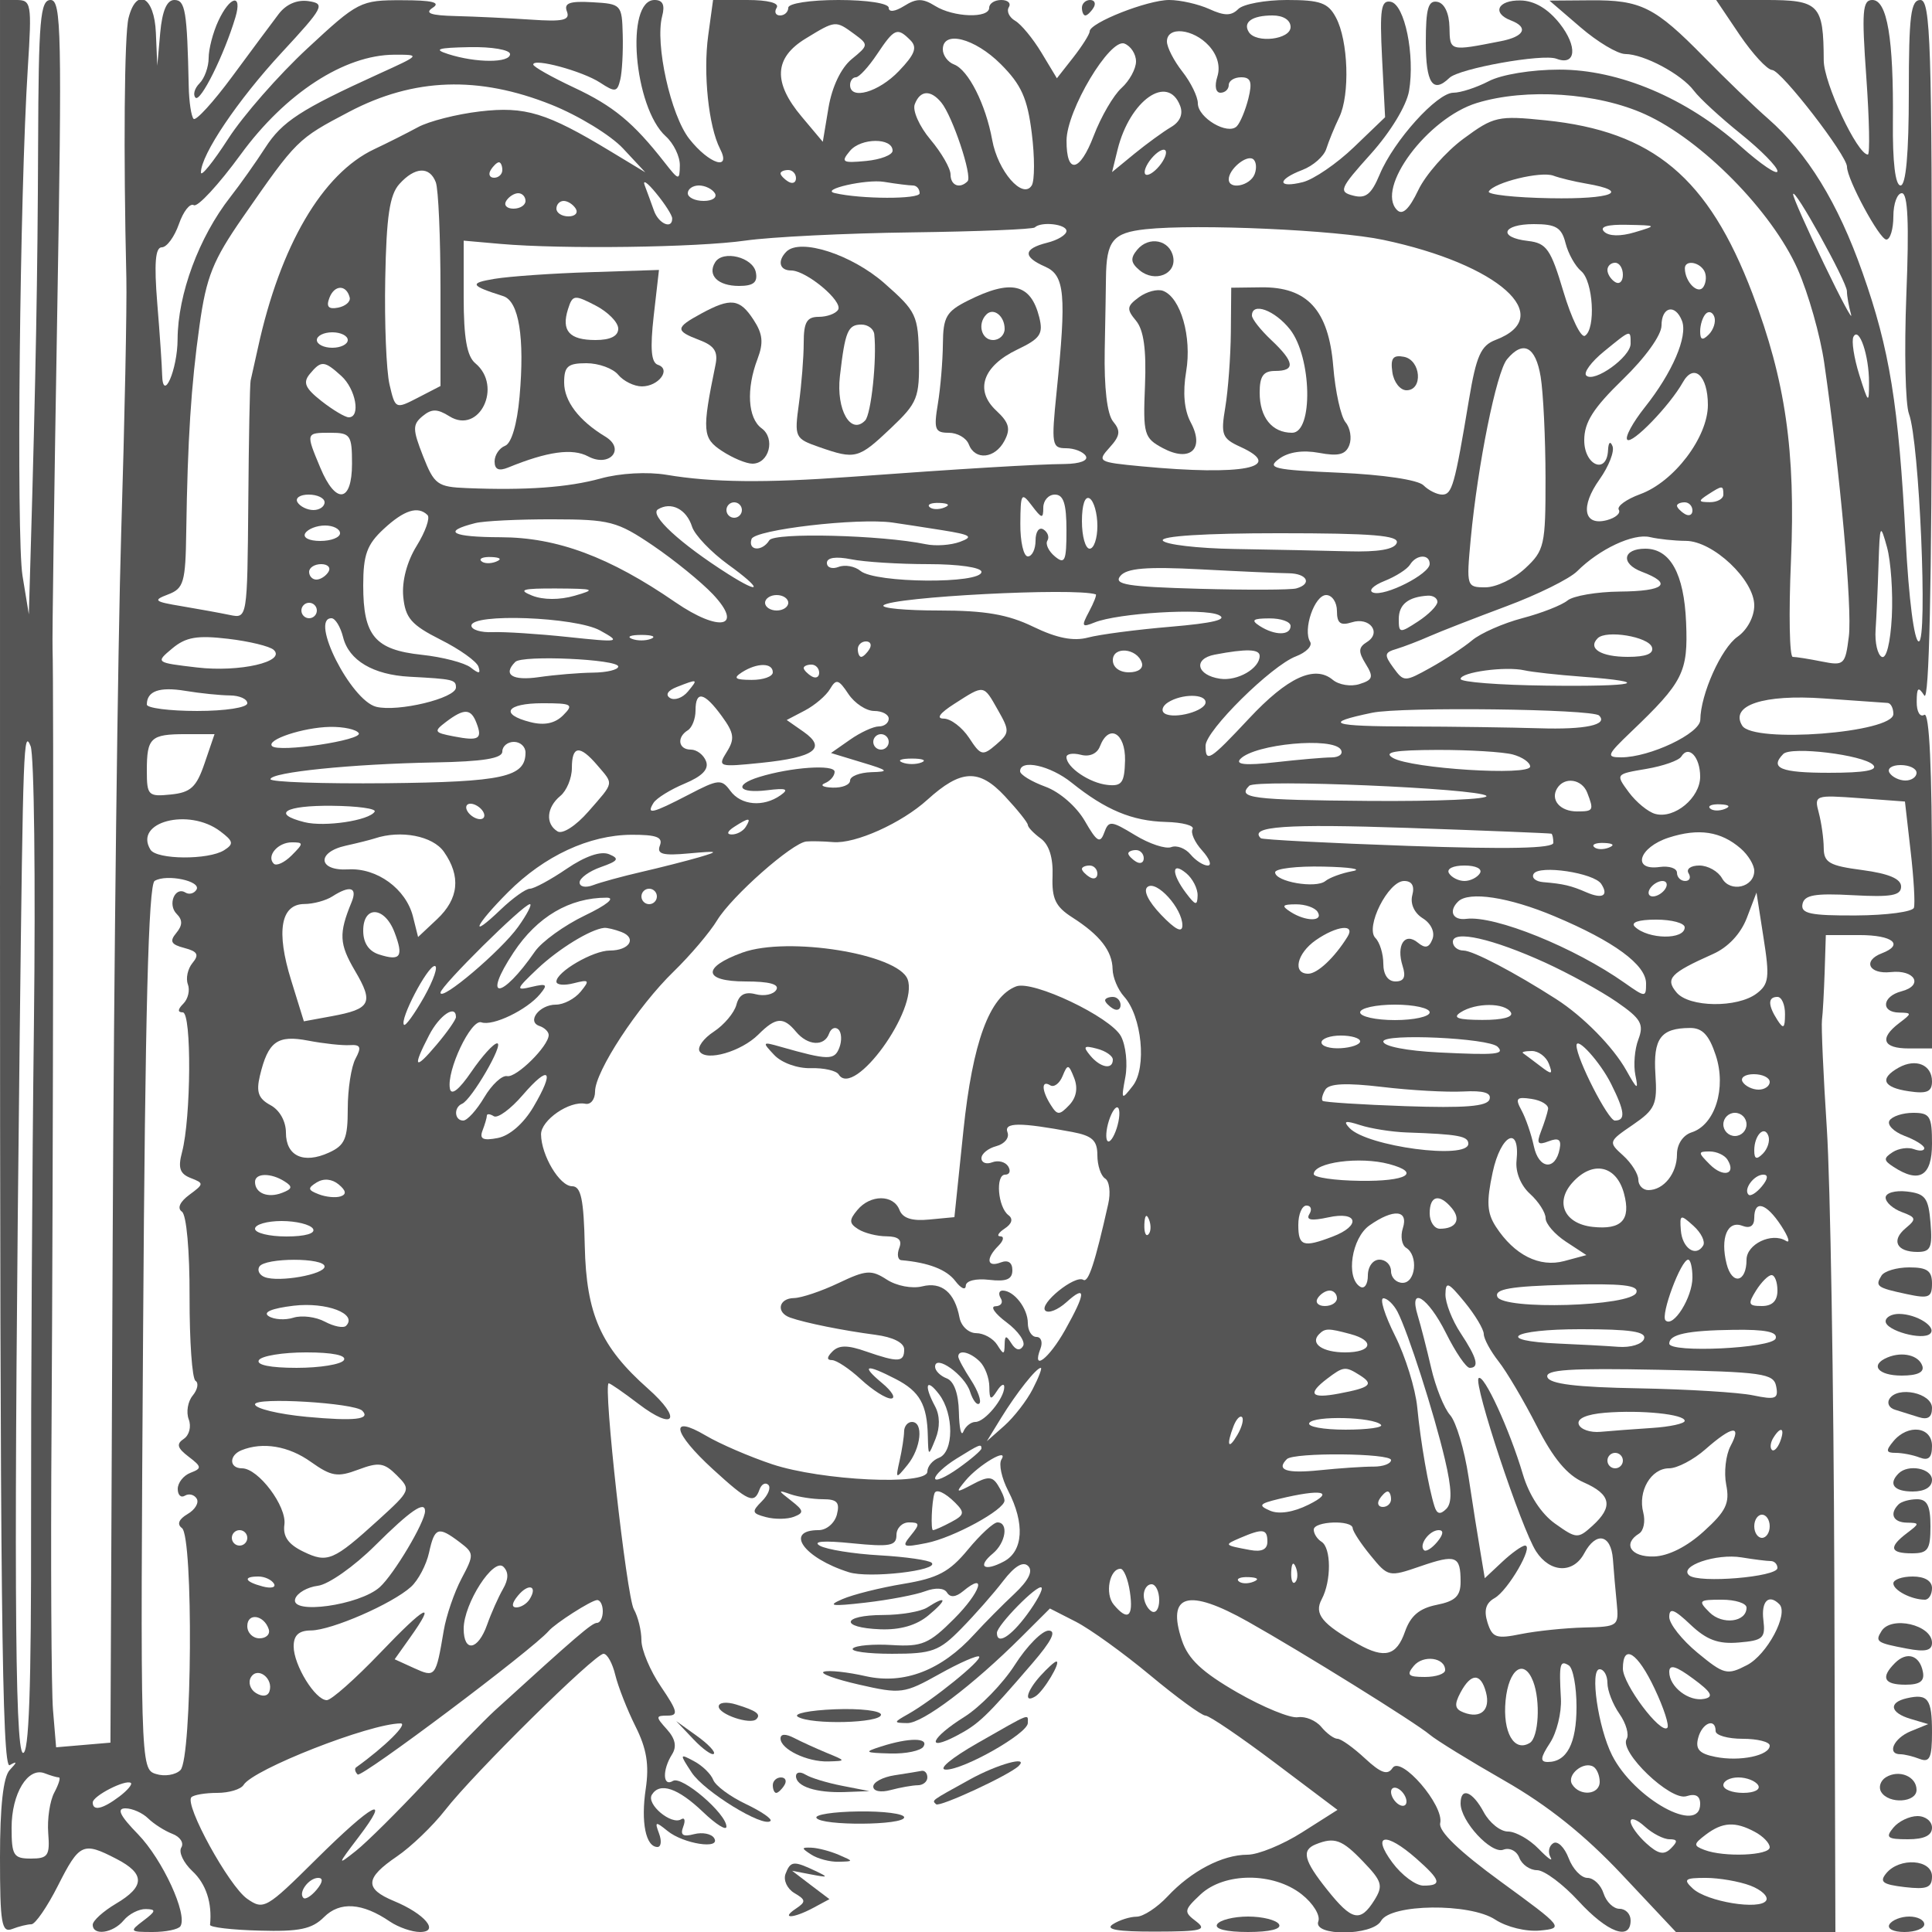 <svg xmlns="http://www.w3.org/2000/svg" version="1.0" width="250" height="250" viewBox="0 0 250 250" preserveAspectRatio="xMidYMid meet">
<g transform="translate(0,250) scale(0.01,-0.01)" fill="#555555" stroke="none">
<path d="M0 13544 c0 -9136 25 -11442 125 -11385 100 56 100 43 0 -64 -83 -89 -125 -472 -125 -1126 0 -862 21 -983 158 -930 87 34 199 61 248 61 50 0 205 225 344 500 278 549 324 570 755 347 375 -193 373 -358 -5 -581 -165 -98 -300 -220 -300 -272 0 -147 262 -110 400 56 68 83 198 149 287 147 137 -3 132 -27 -31 -150 -184 -139 -178 -147 119 -147 172 0 334 34 360 75 95 154 -231 861 -547 1188 -237 243 -282 337 -165 337 90 0 222 -59 295 -131 73 -71 214 -161 313 -199 100 -38 152 -117 115 -177 -37 -60 28 -197 143 -305 177 -164 258 -412 229 -695 -4 -32 284 -66 638 -75 518 -15 682 20 837 175 205 205 496 186 854 -59 109 -73 283 -134 387 -134 261 0 63 236 -337 401 -383 159 -374 296 38 576 184 125 465 395 625 600 373 480 1938 2023 2050 2023 48 0 116 -124 152 -275 37 -151 154 -450 261 -664 145 -289 179 -497 133 -808 -65 -431 0 -753 152 -753 47 0 56 79 20 175 -58 155 -46 159 109 33 207 -169 697 -244 604 -93 -35 56 -152 79 -260 51 -144 -38 -182 -12 -140 96 31 82 19 125 -27 96 -127 -78 -454 196 -379 318 103 167 338 87 664 -225 166 -159 301 -243 301 -188 0 169 -577 663 -692 592 -132 -82 -140 140 -12 343 64 101 43 203 -67 325 -147 163 -146 177 9 177 144 0 131 56 -84 373 -140 205 -254 476 -254 602 0 125 -44 306 -98 401 -94 166 -401 2924 -325 2924 20 0 192 -119 382 -264 472 -360 574 -202 126 195 -611 541 -798 963 -818 1843 -13 608 -49 776 -164 776 -161 0 -399 399 -402 671 -1 184 367 438 574 396 69 -14 125 57 125 159 0 258 552 1101 1017 1552 214 208 468 507 563 664 191 313 970 1001 1154 1019 64 6 220 3 348 -8 286 -24 884 245 1218 548 435 394 668 405 1003 46 163 -175 297 -342 297 -372 0 -29 75 -108 167 -175 108 -79 162 -249 153 -486 -11 -294 38 -397 258 -537 356 -228 515 -433 519 -669 2 -106 68 -264 148 -353 231 -255 296 -920 114 -1155 -148 -191 -153 -186 -97 113 32 172 6 410 -57 528 -134 249 -1140 728 -1356 645 -347 -133 -563 -724 -682 -1860 l-117 -1126 -326 -31 c-224 -22 -344 17 -385 125 -78 201 -377 201 -545 -2 -109 -130 -107 -173 12 -248 79 -50 244 -92 366 -92 156 -2 205 -47 164 -152 -31 -82 -19 -153 28 -157 351 -31 585 -121 698 -270 72 -95 133 -123 135 -61 2 65 129 97 303 77 222 -26 300 6 300 124 0 100 -55 137 -150 101 -180 -69 -197 49 -30 216 66 66 77 121 25 122 -52 0 -27 45 55 100 94 61 113 126 50 173 -138 103 -172 525 -43 525 58 0 75 48 39 107 -37 59 -129 82 -206 53 -77 -30 -140 -6 -140 53 0 58 87 128 193 156 106 28 171 108 144 178 -50 131 158 132 838 5 259 -49 325 -109 325 -301 0 -131 45 -267 100 -301 56 -34 74 -183 40 -331 -171 -761 -256 -1021 -322 -980 -109 67 -577 -313 -492 -398 40 -40 163 9 273 108 260 235 254 123 -17 -360 -212 -376 -435 -544 -318 -239 31 83 8 150 -53 150 -61 0 -111 81 -111 180 0 189 -179 420 -326 420 -47 0 -58 -45 -24 -100 34 -55 3 -101 -69 -103 -72 -2 -7 -96 145 -209 151 -113 247 -251 212 -307 -40 -65 -95 -52 -149 33 -70 111 -87 108 -89 -14 -3 -133 -14 -133 -97 -1 -52 82 -175 150 -272 150 -98 1 -194 91 -215 201 -61 325 -231 468 -484 404 -131 -32 -331 6 -457 88 -201 130 -268 125 -625 -45 -220 -105 -479 -192 -575 -194 -201 -3 -237 -187 -50 -253 194 -69 688 -168 1100 -222 231 -30 375 -103 375 -189 0 -168 -74 -172 -493 -27 -238 84 -351 84 -435 0 -74 -74 -76 -112 -7 -112 58 0 227 -112 376 -250 148 -137 323 -249 389 -247 66 2 14 92 -116 200 -280 234 -212 253 179 51 309 -160 404 -329 413 -737 7 -266 7 -266 100 -35 59 148 57 301 -6 419 -149 277 -115 377 53 155 192 -253 190 -746 -3 -820 -82 -31 -150 -112 -150 -179 0 -182 -1368 -117 -2007 95 -291 97 -679 264 -861 372 -477 281 -425 38 93 -436 461 -421 535 -453 603 -263 25 69 75 97 113 62 38 -35 0 -131 -83 -214 -135 -135 -129 -157 55 -205 114 -30 276 -28 361 5 132 51 128 80 -35 207 -177 137 -177 143 -6 83 101 -34 288 -63 416 -63 183 0 221 -42 180 -200 -29 -110 -134 -200 -235 -200 -451 0 -193 -361 391 -545 258 -82 1171 22 1071 122 -34 34 -338 78 -675 97 -337 19 -684 75 -772 124 -101 58 52 69 416 32 490 -49 575 -34 575 106 0 90 73 164 162 164 140 0 143 -23 25 -167 -124 -152 -106 -161 202 -100 348 69 1012 431 1009 550 0 37 -40 128 -87 202 -70 111 -129 113 -323 9 -220 -117 -227 -113 -96 45 169 205 568 440 466 274 -36 -59 3 -241 88 -405 217 -420 196 -779 -55 -913 -256 -137 -351 -69 -143 103 167 139 206 402 59 402 -51 0 -223 -159 -383 -353 -238 -288 -389 -368 -832 -442 -298 -49 -654 -138 -792 -198 -202 -87 -144 -96 300 -45 303 35 650 101 771 147 135 50 247 44 284 -18 41 -66 113 -59 206 18 318 264 228 -13 -115 -356 -324 -325 -417 -364 -803 -340 -240 15 -468 -5 -506 -43 -39 -39 189 -70 506 -70 519 0 609 33 895 325 176 179 420 456 543 617 148 193 258 259 324 193 65 -65 4 -187 -178 -358 -152 -142 -386 -378 -519 -524 -424 -467 -909 -654 -1405 -543 -237 54 -481 80 -542 58 -61 -21 144 -96 455 -167 543 -124 583 -118 1040 137 261 146 492 247 514 226 43 -44 -603 -567 -920 -745 -190 -107 -191 -113 -10 -116 198 -3 846 486 1477 1115 l369 368 335 -171 c184 -94 617 -406 962 -693 345 -287 667 -522 716 -522 49 0 453 -275 898 -610 l810 -610 -457 -290 c-251 -160 -570 -290 -708 -290 -323 0 -727 -211 -1034 -540 -134 -143 -314 -261 -400 -262 -87 0 -226 -45 -308 -98 -105 -68 62 -96 550 -95 599 1 675 20 527 133 -162 122 -158 145 57 347 308 289 943 291 1309 3 149 -117 245 -274 216 -350 -75 -196 702 -190 812 6 123 221 1147 233 1476 17 150 -98 401 -159 581 -142 311 30 302 42 -506 631 -539 393 -810 654 -786 758 53 230 -509 880 -617 714 -64 -97 -150 -67 -357 125 -150 139 -309 253 -355 253 -45 0 -140 69 -210 154 -70 84 -206 140 -303 125 -96 -16 -449 129 -784 321 -456 263 -635 431 -716 673 -201 601 78 680 856 242 702 -395 2170 -1308 2350 -1461 83 -71 517 -338 966 -595 560 -320 1036 -700 1518 -1212 l702 -747 1032 0 1032 0 -14 4572 c-8 2514 -52 5136 -97 5825 -45 689 -73 1321 -63 1403 11 83 26 364 35 625 l15 475 437 0 c430 0 580 -124 287 -236 -251 -96 -167 -273 115 -243 315 35 431 -173 139 -249 -249 -65 -271 -271 -29 -275 167 -3 167 -10 0 -136 -261 -199 -212 -328 125 -328 l300 0 0 2190 c0 1434 -34 2167 -100 2127 -56 -34 -99 40 -98 169 1 186 20 202 98 81 63 -98 97 1434 98 4425 2 4001 -17 4575 -148 4575 -125 0 -150 -200 -150 -1200 0 -784 -37 -1200 -107 -1200 -68 0 -104 302 -99 825 10 1076 -74 1575 -266 1575 -128 0 -139 -146 -78 -1000 39 -550 48 -1000 20 -1000 -136 0 -570 925 -571 1218 -3 727 -57 782 -757 782 l-635 0 303 -450 c168 -247 357 -453 422 -456 118 -5 968 -1105 968 -1252 0 -162 421 -942 509 -942 50 0 91 135 91 300 0 165 50 300 110 300 78 0 95 -392 58 -1315 -28 -723 -13 -1416 34 -1541 134 -352 245 -2944 127 -2944 -59 0 -130 550 -170 1325 -91 1738 -206 2452 -559 3450 -317 900 -712 1543 -1221 1989 -180 157 -552 516 -828 797 -636 649 -817 740 -1469 735 l-532 -4 400 -344 c220 -190 481 -346 580 -347 244 -2 729 -261 889 -475 72 -97 345 -348 606 -558 261 -210 475 -427 475 -483 0 -56 -214 88 -475 321 -702 625 -1575 994 -2348 993 -360 0 -749 -64 -913 -150 -158 -82 -363 -149 -457 -149 -212 0 -771 -620 -954 -1058 -108 -258 -181 -316 -344 -273 -191 49 -172 93 230 540 255 284 461 624 494 814 78 464 -56 1119 -237 1154 -126 24 -144 -95 -112 -733 l39 -761 -404 -388 c-222 -213 -519 -416 -661 -452 -332 -83 -336 32 -5 158 138 53 278 175 309 272 31 98 106 282 168 410 140 291 117 992 -43 1290 -101 191 -203 227 -634 227 -282 0 -566 -53 -630 -117 -90 -90 -178 -90 -375 0 -142 64 -375 117 -519 117 -281 0 -1029 -295 -1029 -406 0 -37 -96 -188 -212 -337 l-212 -270 -200 332 c-110 182 -263 368 -340 412 -77 45 -114 124 -82 175 32 52 -12 94 -98 94 -86 0 -156 -45 -156 -100 0 -141 -463 -125 -701 24 -159 99 -240 99 -399 -1 -119 -74 -200 -84 -200 -24 0 58 -280 101 -650 101 -367 0 -650 -44 -650 -100 0 -55 -48 -100 -106 -100 -58 0 -78 45 -44 100 38 61 -111 100 -381 100 l-442 0 -63 -460 c-67 -490 5 -1176 153 -1465 150 -291 -140 -199 -397 127 -241 306 -446 1229 -352 1588 39 146 8 210 -98 210 -383 0 -269 -1389 145 -1764 102 -92 184 -261 182 -376 -3 -200 -13 -198 -199 40 -403 515 -662 729 -1173 968 -289 136 -525 269 -525 297 0 88 637 -85 865 -234 195 -128 222 -124 261 38 24 100 38 361 32 581 -10 391 -18 400 -393 421 -295 17 -371 -11 -329 -120 43 -113 -50 -134 -466 -105 -286 19 -722 40 -970 46 -330 8 -410 37 -300 108 107 69 -8 97 -400 97 -536 1 -567 -15 -1223 -624 -370 -343 -832 -870 -1025 -1170 -194 -300 -352 -496 -352 -435 0 230 477 937 1043 1549 546 590 570 635 350 668 -149 22 -292 -40 -389 -169 -85 -112 -354 -474 -599 -806 -245 -332 -470 -578 -500 -548 -30 30 -59 220 -63 421 -21 976 -44 1117 -186 1117 -97 0 -157 -139 -183 -425 l-38 -425 -18 425 c-19 471 -252 597 -354 191 -54 -215 -67 -1739 -28 -3366 8 -357 -22 -1842 -67 -3300 -44 -1457 -94 -5575 -110 -9150 l-29 -6500 -351 -30 -352 -30 -40 480 c-22 264 -31 1920 -19 3680 21 3347 29 9620 13 10050 -6 138 22 2084 60 4325 63 3648 54 4075 -85 4075 -134 0 -156 -249 -162 -1875 -6 -1681 -30 -3003 -98 -5325 l-22 -750 -82 500 c-81 501 -36 4933 69 6575 53 837 46 875 -152 875 l-208 0 0 -11456z m16700 11106 c0 -162 -448 -215 -541 -64 -79 128 45 214 308 214 140 0 233 -60 233 -150z m-5646 -90 c187 -138 187 -145 -33 -325 -138 -114 -254 -356 -300 -627 l-74 -443 -273 325 c-374 444 -358 762 51 1011 388 237 386 236 629 59z m726 -80 c93 -93 60 -182 -149 -400 -262 -274 -631 -379 -631 -180 0 55 34 100 75 100 41 0 165 135 275 300 224 335 260 350 430 180z m3864 -73 c111 -123 150 -268 108 -400 -38 -121 -21 -207 41 -207 59 0 107 45 107 100 0 55 72 100 161 100 125 0 146 -61 93 -275 -38 -151 -105 -313 -150 -359 -116 -119 -504 109 -504 297 0 85 -90 270 -200 410 -110 140 -200 315 -200 390 0 202 342 166 544 -56z m-2694 -237 c266 -266 345 -442 401 -893 39 -309 38 -613 0 -676 -116 -188 -439 183 -512 588 -84 461 -308 906 -494 977 -80 30 -145 118 -145 195 0 251 413 146 750 -191z m1750 35 c0 -96 -85 -251 -188 -344 -104 -94 -265 -371 -359 -617 -181 -475 -354 -506 -352 -63 1 391 561 1327 749 1255 83 -32 150 -136 150 -231z m-8100 95 c0 -116 -438 -116 -800 0 -197 63 -138 82 275 90 290 6 525 -35 525 -90z m-1700 -257 c-1010 -460 -1249 -615 -1468 -955 -120 -186 -323 -473 -452 -638 -406 -519 -679 -1257 -682 -1840 -1 -393 -191 -830 -200 -460 -2 110 -30 526 -63 925 -42 520 -25 725 59 725 64 0 163 135 221 300 57 165 144 275 193 245 48 -30 322 266 608 658 577 790 1340 1286 1984 1289 346 1 344 -2 -200 -249z m2235 -398 c351 -140 767 -395 926 -565 l289 -310 -450 272 c-826 500 -1104 585 -1691 516 -299 -35 -660 -127 -801 -204 -142 -77 -396 -205 -564 -284 -672 -316 -1218 -1248 -1506 -2570 -42 -192 -85 -384 -95 -425 -10 -41 -24 -751 -30 -1577 -13 -1502 -13 -1502 -238 -1456 -124 26 -405 77 -625 114 -356 59 -375 76 -175 152 203 77 226 155 235 814 18 1190 62 1885 172 2668 88 629 172 839 561 1400 698 1005 703 1010 1376 1364 836 439 1673 468 2616 91z m5045 29 c145 -175 406 -955 340 -1020 -101 -102 -220 -54 -220 88 0 79 -117 282 -260 452 -143 170 -235 376 -203 457 69 182 204 191 343 23z m3091 -43 c41 -107 -1 -207 -117 -275 -99 -58 -312 -213 -473 -344 l-291 -239 71 289 c158 641 650 987 810 569z m6017 -110 c735 -334 1640 -1254 1973 -2003 138 -312 294 -860 345 -1218 206 -1427 363 -3171 318 -3535 -46 -368 -62 -382 -349 -325 -165 33 -335 60 -377 60 -42 0 -53 560 -23 1244 61 1418 -71 2333 -498 3456 -571 1502 -1285 2100 -2677 2243 -617 63 -671 51 -1064 -239 -227 -168 -490 -467 -584 -665 -118 -247 -204 -327 -274 -257 -282 282 394 1189 1031 1385 638 196 1564 134 2179 -146z m-9738 -471 c0 -55 -155 -115 -344 -133 -307 -29 -329 -15 -208 130 142 171 552 174 552 3z m3450 -200 c-71 -85 -151 -132 -179 -105 -27 28 8 120 79 205 71 85 151 132 179 105 27 -28 -8 -120 -79 -205z m1235 -103 c-59 -153 -335 -208 -335 -67 0 128 224 317 312 263 43 -27 54 -115 23 -196z m-9735 53 c0 -55 -48 -100 -106 -100 -58 0 -78 45 -44 100 34 55 82 100 106 100 24 0 44 -45 44 -100z m-861 -158 c34 -87 61 -716 61 -1398 l0 -1239 -292 -151 c-291 -150 -293 -149 -368 172 -41 178 -66 794 -55 1368 15 807 57 1086 183 1225 201 223 391 232 471 23z m4661 52 c0 -58 -45 -78 -100 -44 -55 34 -100 82 -100 106 0 24 45 44 100 44 55 0 100 -48 100 -106z m10226 -70 c589 -101 335 -204 -466 -189 -462 8 -820 48 -795 88 72 118 671 264 835 204 83 -31 274 -77 426 -103z m-11828 -449 c4 -148 -176 -72 -236 100 -34 96 -88 243 -119 325 -32 83 35 38 147 -100 113 -137 207 -284 208 -325z m3115 425 c48 0 87 -45 87 -101 0 -79 -762 -77 -1100 3 -192 46 409 182 638 145 158 -26 326 -47 375 -47z m-2563 -100 c34 -55 -31 -100 -144 -100 -113 0 -206 45 -206 100 0 55 65 100 144 100 79 0 172 -45 206 -100z m-2450 -100 c0 -55 -70 -100 -156 -100 -86 0 -128 45 -94 100 34 55 104 100 156 100 52 0 94 -45 94 -100z m17099 -1167 c0 -64 25 -199 53 -300 29 -101 -129 193 -350 653 -221 459 -401 864 -399 900 5 111 694 -1130 696 -1253z m-16449 1067 c34 -55 -8 -100 -94 -100 -86 0 -156 45 -156 100 0 55 42 100 94 100 52 0 122 -45 156 -100z m6350 -289 c0 -49 -112 -118 -250 -152 -310 -78 -318 -182 -25 -310 254 -112 276 -358 147 -1624 -69 -677 -61 -725 121 -725 108 0 223 -45 257 -100 36 -59 -75 -101 -269 -104 -368 -3 -1344 -62 -2781 -167 -1103 -80 -1779 -73 -2375 27 -247 41 -601 22 -850 -47 -426 -117 -968 -156 -1735 -125 -379 15 -421 46 -565 412 -137 349 -138 410 -7 519 117 97 190 97 348 -2 386 -241 693 389 334 687 -108 90 -150 328 -150 855 l0 731 475 -42 c801 -70 2542 -47 3172 43 329 47 1295 95 2149 106 853 11 1570 40 1594 64 81 80 410 44 410 -46z m4100 -115 c1493 -315 2251 -992 1452 -1295 -189 -72 -249 -206 -343 -769 -186 -1115 -219 -1232 -347 -1232 -67 0 -176 54 -242 120 -71 71 -523 138 -1089 163 -853 37 -946 59 -779 180 120 89 307 116 517 77 250 -47 344 -23 391 100 34 90 12 223 -49 296 -61 74 -133 400 -159 724 -60 729 -336 1030 -934 1022 l-386 -5 -5 -578 c-3 -318 -36 -754 -72 -970 -60 -355 -42 -403 195 -511 588 -268 34 -377 -1281 -252 -561 53 -575 62 -411 243 137 151 146 216 46 336 -78 94 -118 436 -109 927 8 428 16 846 16 928 5 486 88 588 514 634 669 71 2470 -10 3075 -138z m2358 -42 c34 -135 125 -298 202 -362 156 -129 192 -748 49 -837 -50 -31 -175 226 -278 570 -164 551 -218 629 -458 657 -395 45 -336 218 75 218 286 0 359 -44 410 -246z m894 140 c-184 -55 -334 -52 -395 9 -63 63 42 94 298 88 390 -8 392 -9 97 -97z m-152 -550 c0 -86 -45 -128 -100 -94 -55 34 -100 104 -100 156 0 52 45 94 100 94 55 0 100 -70 100 -156z m1050 56 c34 -55 31 -150 -7 -211 -67 -108 -238 58 -241 236 -3 110 176 92 248 -25z m-17525 -349 c14 -54 -54 -113 -150 -132 -125 -24 -157 12 -112 128 65 170 219 172 262 4z m12168 -414 c282 -360 302 -1337 27 -1337 -260 0 -420 198 -420 520 0 213 48 280 200 280 267 0 252 116 -50 400 -137 129 -250 272 -250 317 0 178 296 69 493 -180z m5072 111 c77 -201 -124 -669 -480 -1117 -158 -199 -261 -389 -228 -421 62 -63 550 442 719 743 142 253 324 88 324 -293 0 -418 -439 -996 -877 -1155 -179 -66 -303 -156 -276 -201 28 -45 -41 -105 -154 -135 -302 -79 -347 175 -94 529 119 168 194 361 167 428 -29 73 -53 51 -58 -51 -15 -321 -308 -199 -308 128 0 233 117 416 500 788 291 282 500 573 500 697 0 244 178 285 265 60z m346 -177 c-81 -81 -111 -70 -111 42 0 85 33 186 73 227 40 40 90 21 111 -42 21 -64 -12 -166 -73 -227z m-17611 -71 c0 -55 -90 -100 -200 -100 -110 0 -200 45 -200 100 0 55 90 100 200 100 110 0 200 -45 200 -100z m16600 -48 c0 -172 -474 -511 -574 -411 -38 37 65 177 228 310 354 289 346 287 346 101z m3085 -502 c0 -281 -8 -274 -126 100 -69 220 -103 442 -75 493 73 136 202 -243 201 -593z m-4249 75 c34 -206 62 -793 63 -1305 1 -877 -14 -943 -264 -1175 -145 -135 -376 -245 -513 -245 -245 0 -248 10 -191 625 91 963 333 2161 470 2326 208 251 370 167 435 -226z m-15519 10 c187 -170 253 -535 96 -535 -47 0 -206 95 -353 210 -212 167 -243 239 -152 350 148 178 187 176 409 -25z m138 -1135 c0 -505 -210 -533 -410 -53 -190 454 -190 453 132 453 257 0 278 -30 278 -400z m17745 -400 c0 -55 -79 -99 -175 -98 -150 1 -153 15 -25 98 189 122 200 122 200 0z m-18100 -100 c0 -55 -65 -100 -144 -100 -79 0 -172 45 -206 100 -34 55 31 100 144 100 113 0 206 -45 206 -100z m9300 -69 c0 93 68 169 150 169 112 0 150 -118 150 -462 0 -398 -21 -445 -149 -339 -82 68 -126 160 -98 205 28 45 5 110 -51 145 -57 35 -102 -29 -102 -143 0 -113 -45 -206 -100 -206 -55 0 -99 191 -97 425 3 395 14 411 150 231 128 -169 147 -173 147 -25z m700 -237 c0 -162 -45 -294 -100 -294 -55 0 -100 160 -100 356 0 212 40 331 100 294 55 -34 100 -194 100 -356z m-5245 -9 c34 -108 245 -329 468 -491 441 -318 439 -401 -2 -122 -619 393 -1023 765 -907 837 170 104 369 3 441 -224z m645 215 c0 -55 -45 -100 -100 -100 -55 0 -100 45 -100 100 0 55 45 100 100 100 55 0 100 -45 100 -100z m2619 32 c-72 -29 -159 -26 -192 8 -33 33 26 56 131 52 117 -5 141 -28 61 -60z m9681 -38 c0 -58 -45 -78 -100 -44 -55 34 -100 82 -100 106 0 24 45 44 100 44 55 0 100 -48 100 -106z m-16368 -59 c36 -36 -27 -215 -140 -398 -127 -205 -193 -457 -174 -659 27 -276 104 -364 482 -555 248 -124 469 -282 491 -350 31 -93 7 -95 -100 -11 -77 61 -363 136 -635 165 -604 65 -756 245 -756 897 0 397 48 530 265 731 264 245 444 302 567 180z m2918 -395 c275 -187 623 -470 774 -629 406 -431 89 -498 -485 -104 -852 587 -1530 839 -2259 841 -638 2 -766 73 -330 183 110 28 560 50 1000 49 743 -1 836 -26 1300 -340z m3744 199 c369 -59 408 -84 229 -150 -118 -44 -317 -58 -444 -31 -572 119 -1960 154 -2024 51 -93 -151 -281 -137 -230 16 40 121 1376 277 1825 213 110 -16 400 -60 644 -99z m-7794 -39 c0 -55 -115 -100 -256 -100 -145 0 -229 43 -194 100 34 55 149 100 256 100 107 0 194 -45 194 -100z m20080 -1082 c-18 -337 -71 -548 -130 -518 -55 28 -91 185 -80 350 11 165 29 548 38 850 17 520 23 532 110 218 50 -183 78 -588 62 -900z m-6406 957 c-28 -84 -237 -120 -633 -109 -325 9 -984 22 -1463 30 -480 8 -899 57 -931 109 -36 58 546 95 1505 95 1208 0 1555 -29 1522 -125z m3740 26 c353 -1 886 -505 886 -835 0 -148 -91 -318 -217 -406 -211 -148 -478 -745 -481 -1074 -2 -177 -653 -486 -1024 -486 -197 0 -186 30 127 329 677 647 740 772 713 1417 -26 630 -205 954 -528 954 -292 0 -322 -193 -46 -298 407 -154 300 -252 -285 -257 -297 -3 -601 -55 -675 -115 -74 -61 -336 -164 -584 -229 -247 -65 -540 -194 -650 -286 -110 -92 -353 -252 -541 -356 -333 -185 -343 -185 -479 1 -122 167 -117 197 41 243 98 30 292 104 429 165 138 61 583 234 990 386 406 151 820 356 918 454 287 287 726 493 942 442 110 -26 319 -48 464 -49z m-15395 -269 c-72 -29 -159 -26 -192 8 -33 33 26 56 131 52 117 -5 141 -28 61 -60z m5594 -32 c391 0 687 -43 687 -100 0 -158 -1373 -147 -1565 12 -73 61 -201 84 -284 52 -83 -32 -151 -9 -151 52 0 69 115 86 313 47 171 -35 621 -63 1000 -63z m6487 3 c0 -131 -583 -427 -732 -371 -65 24 1 92 147 150 146 58 295 153 331 212 82 133 254 139 254 9z m-14250 -103 c-34 -55 -104 -100 -156 -100 -52 0 -94 45 -94 100 0 55 70 100 156 100 86 0 128 -45 94 -100z m12425 -18 c240 -3 308 -137 100 -196 -69 -20 -634 -22 -1257 -5 -933 26 -1112 55 -1021 166 84 101 338 122 1032 86 507 -27 1022 -50 1146 -51z m-9240 -291 c-193 -56 -407 -55 -550 2 -189 76 -126 94 315 92 497 -3 520 -12 235 -94z m6744 18 c15 -5 -24 -106 -87 -224 -102 -191 -94 -207 71 -140 302 122 1408 189 1606 97 125 -58 -68 -105 -619 -152 -440 -37 -922 -100 -1071 -140 -189 -50 -403 -8 -707 139 -329 160 -626 211 -1220 211 -432 0 -755 30 -719 67 110 109 2471 232 2746 142z m-3979 -109 c0 -55 -67 -100 -150 -100 -82 0 -150 45 -150 100 0 55 68 100 150 100 83 0 150 -45 150 -100z m7100 -107 c0 -158 45 -192 192 -146 231 74 390 -134 196 -255 -111 -69 -114 -124 -16 -283 105 -169 93 -207 -80 -261 -111 -36 -266 -11 -346 55 -234 195 -585 33 -1084 -501 -511 -546 -562 -578 -562 -351 0 193 852 1036 1170 1156 133 51 215 136 183 188 -97 157 57 605 208 605 76 0 139 -93 139 -207z m1300 119 c0 -49 -112 -163 -250 -253 -237 -155 -250 -154 -250 30 0 189 121 287 375 303 69 4 125 -32 125 -80z m-14500 -112 c0 -55 -45 -100 -100 -100 -55 0 -100 45 -100 100 0 55 45 100 100 100 55 0 100 -45 100 -100z m340 -347 c75 -299 389 -485 860 -510 564 -30 600 -38 600 -139 0 -139 -750 -320 -1032 -250 -328 83 -865 1146 -579 1146 49 0 117 -111 151 -247z m3324 89 c276 -153 260 -156 -414 -85 -385 41 -824 69 -975 63 -151 -7 -275 31 -275 84 0 164 1347 113 1664 -62z m8936 58 c0 -126 -204 -126 -400 0 -117 76 -89 97 125 98 151 1 275 -43 275 -98z m-13159 -309 c167 -153 -442 -293 -993 -228 -537 63 -537 64 -318 247 175 146 322 171 720 124 275 -32 541 -97 591 -143z m4884 143 c-69 -28 -181 -28 -250 0 -69 28 -12 50 125 50 138 0 194 -22 125 -50z m12951 -109 c27 -84 -75 -125 -312 -125 -348 0 -523 108 -390 241 111 111 657 20 702 -116z m-10126 -25 c-34 -55 -82 -100 -106 -100 -24 0 -44 45 -44 100 0 55 48 100 106 100 58 0 78 -45 44 -100z m3525 -175 c24 -73 -44 -125 -167 -125 -123 0 -208 65 -208 157 0 184 312 157 375 -32z m1525 87 c0 -162 -287 -328 -512 -295 -305 45 -352 258 -69 312 409 78 581 73 581 -17z m-8300 -137 c0 -41 -146 -77 -325 -79 -179 -2 -494 -28 -700 -58 -346 -50 -473 31 -307 197 91 91 1332 35 1332 -60z m2000 -75 c0 -55 -124 -99 -275 -98 -214 1 -242 22 -125 98 196 126 400 126 400 0z m600 -6 c0 -58 -45 -78 -100 -44 -55 34 -100 82 -100 106 0 24 45 44 100 44 55 0 100 -48 100 -106z m9866 -50 c948 -72 718 -131 -456 -116 -611 7 -1110 46 -1110 86 0 88 580 167 825 112 96 -22 429 -59 741 -82z m-11565 -193 c-68 -82 -172 -119 -231 -83 -64 40 -30 96 87 142 276 108 281 106 144 -59z m2411 -251 c103 0 188 -45 188 -100 0 -55 -57 -100 -128 -100 -70 0 -238 -77 -373 -172 l-246 -172 398 -121 c347 -104 363 -121 124 -127 -151 -5 -275 -53 -275 -108 0 -55 -101 -96 -225 -92 -124 4 -169 30 -100 58 69 28 125 94 125 147 0 99 -564 60 -975 -67 -337 -104 -271 -217 100 -172 249 31 290 16 175 -65 -223 -157 -512 -131 -650 58 -113 155 -154 151 -539 -50 -472 -245 -552 -264 -455 -107 38 61 219 173 403 250 229 96 317 187 277 290 -32 83 -120 150 -197 150 -161 0 -186 159 -39 250 55 34 100 149 100 256 0 263 113 239 340 -73 160 -219 170 -294 65 -462 -122 -195 -108 -199 449 -142 688 71 847 189 545 401 l-219 153 235 123 c129 68 276 193 326 279 79 134 111 125 237 -65 81 -121 231 -220 334 -220z m-8337 201 c124 -1 225 -46 225 -101 0 -56 -283 -100 -650 -100 -357 0 -650 38 -650 83 0 175 162 233 500 177 193 -32 451 -58 575 -59z m9938 -189 c154 -270 152 -297 -24 -448 -174 -149 -198 -143 -349 88 -90 136 -237 248 -327 249 -104 0 -54 70 137 192 390 250 374 252 563 -81z m2687 100 c0 -112 -403 -222 -528 -145 -51 32 -32 97 42 144 178 113 486 113 486 1z m8825 -8 c41 -2 75 -66 75 -143 0 -243 -1813 -383 -1956 -151 -163 263 274 408 1056 352 413 -30 784 -56 825 -58z m-17138 -160 c-105 -105 -242 -134 -421 -89 -407 102 -316 245 155 245 382 0 407 -15 266 -156z m13405 -3 c121 -120 -177 -184 -773 -165 -368 11 -1115 22 -1660 23 -1041 2 -1156 42 -503 178 379 79 2850 49 2936 -36z m-14527 -95 c81 -209 33 -238 -293 -175 -256 49 -263 64 -100 188 234 177 322 174 393 -13z m-1523 -133 c56 -91 -1034 -254 -1121 -168 -81 82 401 242 748 249 176 3 343 -33 373 -81z m-4203 -3768 c-23 -1867 -39 -4760 -37 -6429 3 -2175 -27 -3024 -106 -2998 -107 36 -118 2561 -41 9282 44 3778 51 3966 141 3745 46 -113 65 -1733 43 -3600z m2209 3380 c-106 -312 -180 -380 -438 -406 -292 -30 -310 -12 -310 308 0 428 48 473 505 473 l371 0 -128 -375z m8852 275 c0 -55 -45 -100 -100 -100 -55 0 -100 45 -100 100 0 55 45 100 100 100 55 0 100 -45 100 -100z m3058 -240 c-7 -289 -41 -337 -227 -317 -231 24 -531 227 -531 360 0 43 84 56 186 30 112 -30 211 14 247 109 115 298 332 176 325 -182z m-7758 102 c0 -318 -288 -381 -1797 -397 -827 -8 -1503 15 -1503 52 0 90 1050 197 2125 217 625 11 875 52 875 141 0 69 68 125 150 125 83 0 150 -62 150 -138z m10550 38 c34 -55 -20 -100 -119 -101 -100 0 -428 -29 -731 -63 -381 -43 -519 -30 -450 43 186 194 1197 288 1300 121z m-9622 -201 c216 -253 224 -213 -114 -600 -163 -187 -336 -297 -400 -257 -159 98 -142 310 36 458 83 68 150 231 150 362 0 291 101 302 328 37z m11847 138 c124 -33 225 -104 225 -156 0 -124 -1538 -27 -1775 111 -130 76 18 102 575 104 413 1 851 -26 975 -59z m2425 -287 c0 -274 -333 -550 -581 -482 -93 25 -247 152 -342 280 -173 235 -173 235 224 302 219 37 424 109 455 160 95 154 244 -5 244 -260z m2237 153 c71 -71 -109 -103 -567 -103 -628 0 -774 60 -595 243 100 103 1032 -10 1162 -140z m-12312 31 c-69 -28 -181 -28 -250 0 -69 28 -12 50 125 50 138 0 194 -22 125 -50z m1942 -262 c440 -353 782 -496 1217 -508 219 -5 376 -48 348 -93 -28 -46 27 -171 124 -277 96 -107 129 -194 72 -194 -57 0 -157 65 -223 144 -66 79 -178 122 -250 94 -72 -27 -282 42 -467 155 -313 190 -341 192 -400 31 -52 -144 -95 -118 -250 152 -108 187 -327 378 -513 445 -179 66 -325 155 -325 199 0 161 392 74 667 -148z m10933 128 c0 -55 -65 -100 -144 -100 -79 0 -172 45 -206 100 -34 55 31 100 144 100 113 0 206 -45 206 -100z m-5567 -298 c46 -44 -640 -73 -1525 -66 -1514 12 -1703 36 -1543 196 89 89 2965 -33 3068 -130z m1306 40 c88 -229 81 -242 -133 -242 -220 0 -348 151 -256 300 95 153 321 119 389 -58z m4184 -753 c41 -351 60 -682 43 -735 -16 -53 -354 -98 -751 -100 -588 -3 -715 24 -691 146 23 119 159 143 652 116 497 -27 624 -5 624 112 0 100 -158 167 -500 213 -429 56 -500 97 -501 287 -1 122 -30 327 -64 455 -61 227 -49 231 526 189 l589 -44 73 -639z m-19875 508 c-71 -115 -647 -201 -908 -136 -434 109 -251 218 356 212 328 -3 576 -37 552 -76z m1402 3 c34 -55 17 -100 -38 -100 -55 0 -128 45 -162 100 -34 55 -17 100 38 100 55 0 128 -45 162 -100z m16069 32 c-72 -29 -159 -26 -192 8 -33 33 26 56 131 52 117 -5 141 -28 61 -60z m-19469 -289 c171 -129 178 -164 50 -245 -203 -128 -873 -123 -953 7 -221 358 494 547 903 238z m6800 57 c-34 -55 -115 -99 -181 -98 -71 0 -59 40 31 98 192 124 227 124 150 0z m10425 -88 c14 -7 25 -60 25 -118 0 -73 -582 -85 -1875 -40 -1031 36 -1891 81 -1910 99 -161 154 324 188 1900 134 1009 -35 1846 -69 1860 -75z m2450 -192 c96 -83 175 -213 175 -289 0 -214 -311 -286 -417 -96 -51 91 -183 165 -294 165 -110 0 -173 -45 -139 -100 34 -55 14 -100 -44 -100 -58 0 -106 48 -106 106 0 59 -101 92 -225 75 -364 -50 -269 255 118 380 387 125 675 82 932 -141z m-16781 -42 c223 -318 193 -608 -89 -873 l-245 -230 -66 264 c-90 359 -466 633 -838 611 -390 -23 -415 222 -31 307 151 33 320 76 375 94 337 112 750 32 894 -173z m2795 81 c-43 -112 36 -134 379 -102 377 34 394 28 132 -49 -165 -48 -502 -134 -750 -191 -247 -57 -529 -134 -625 -171 -97 -37 -175 -22 -175 35 0 56 124 146 275 199 225 79 245 109 107 166 -107 45 -309 -25 -549 -188 -208 -142 -423 -258 -476 -258 -53 0 -222 -121 -377 -269 -419 -402 -338 -209 95 225 469 469 1049 739 1597 742 323 1 409 -31 367 -139z m-4765 -128 c-93 -93 -197 -141 -232 -107 -98 99 53 276 235 276 153 0 153 -13 -3 -169z m17045 101 c-72 -29 -159 -26 -192 8 -33 33 26 56 131 52 117 -5 141 -28 61 -60z m-6019 -138 c0 -58 -45 -78 -100 -44 -55 34 -100 82 -100 106 0 24 45 44 100 44 55 0 100 -48 100 -106z m-600 -200 c0 -58 -45 -78 -100 -44 -55 34 -100 82 -100 106 0 24 45 44 100 44 55 0 100 -48 100 -106z m1297 -281 c-3 -137 -27 -132 -150 31 -191 253 -189 416 3 256 82 -68 149 -198 147 -287z m2003 314 c-137 -25 -295 -83 -350 -128 -123 -100 -650 -9 -650 113 0 48 281 82 625 74 344 -7 513 -34 375 -59z m1650 -27 c-34 -55 -124 -100 -200 -100 -76 0 -166 45 -200 100 -35 57 51 100 200 100 149 0 235 -43 200 -100z m1570 -138 c99 -152 17 -199 -191 -109 -200 87 -297 110 -560 132 -99 8 -155 57 -123 108 73 118 780 12 874 -131z m-18178 -75 c-31 -50 -95 -66 -142 -37 -136 84 -235 -155 -114 -276 79 -79 77 -148 -5 -247 -90 -108 -68 -149 105 -194 171 -45 194 -87 105 -194 -62 -75 -89 -199 -60 -276 29 -76 3 -189 -59 -251 -74 -74 -76 -112 -7 -112 116 0 108 -1366 -10 -1811 -54 -202 -28 -278 113 -333 173 -67 172 -77 -18 -217 -123 -91 -160 -174 -96 -218 59 -41 101 -505 99 -1106 -1 -569 33 -1056 77 -1083 44 -28 27 -113 -36 -190 -64 -77 -87 -215 -52 -308 36 -93 7 -206 -64 -253 -99 -66 -85 -118 62 -230 172 -131 174 -152 25 -209 -91 -35 -165 -129 -165 -209 0 -79 42 -119 93 -87 51 31 120 14 152 -38 33 -53 -20 -143 -118 -200 -114 -67 -140 -132 -73 -181 150 -110 132 -2981 -19 -3132 -63 -63 -206 -86 -318 -50 -201 63 -202 109 -165 5775 26 4070 69 5731 149 5781 153 94 610 -2 541 -114z m12758 -461 c0 -102 -89 -58 -275 136 -167 175 -236 317 -175 362 118 88 450 -279 450 -498z m2975 390 c-29 -111 26 -231 136 -299 107 -67 159 -179 125 -269 -44 -113 -93 -125 -189 -46 -170 141 -283 -33 -197 -303 45 -141 18 -199 -93 -199 -97 0 -157 88 -157 230 0 127 -46 276 -102 332 -137 137 165 738 371 738 101 0 138 -64 106 -184z m3275 84 c-34 -55 -107 -100 -162 -100 -55 0 -72 45 -38 100 34 55 107 100 162 100 55 0 72 -45 38 -100z m-17001 -175 c-167 -406 -160 -539 45 -888 245 -415 204 -494 -303 -587 l-359 -66 -165 533 c-196 631 -135 982 170 985 117 0 281 45 363 98 230 148 329 119 249 -75z m3951 75 c0 -55 -45 -100 -100 -100 -55 0 -100 45 -100 100 0 55 45 100 100 100 55 0 100 -45 100 -100z m-933 -247 c-266 -128 -557 -338 -646 -467 -433 -627 -690 -637 -275 -10 306 462 724 708 1204 708 118 0 3 -94 -283 -231z m12549 -10 c771 -324 1184 -628 1184 -869 0 -182 -8 -182 -275 6 -651 460 -1681 876 -2050 830 -175 -23 -234 98 -108 223 137 138 659 59 1249 -190z m2615 -999 c-249 -189 -876 -181 -1037 14 -149 178 -81 250 470 496 197 87 361 262 440 468 l125 328 91 -585 c81 -512 70 -601 -89 -721z m-16026 863 c-220 -309 -1005 -975 -1005 -852 0 83 1073 1145 1157 1145 31 0 -37 -132 -152 -293z m10345 193 c79 -127 -153 -127 -350 0 -122 79 -109 97 69 98 121 1 247 -43 281 -98z m-11945 -264 c120 -315 79 -376 -197 -288 -136 42 -208 150 -208 309 0 330 277 316 405 -21z m16695 64 c0 -164 -473 -157 -645 8 -58 56 48 92 275 92 204 0 370 -45 370 -100z m-13759 -60 c205 -79 104 -240 -150 -240 -217 0 -691 -276 -691 -402 0 -44 101 -53 225 -21 200 51 210 39 88 -110 -76 -92 -219 -167 -319 -167 -215 0 -383 -220 -212 -277 65 -22 118 -74 118 -116 0 -143 -419 -557 -538 -532 -66 13 -199 -111 -296 -275 -98 -165 -220 -300 -272 -300 -114 0 -126 170 -15 217 123 51 548 783 454 782 -46 0 -195 -166 -333 -367 -158 -232 -260 -313 -278 -220 -46 234 274 906 407 859 147 -53 589 160 759 365 104 125 88 140 -107 94 -213 -51 -207 -33 73 233 274 259 686 512 863 530 37 4 138 -20 224 -53z m9396 -61 c-167 -270 -389 -479 -509 -479 -206 0 -147 262 97 433 271 189 518 217 412 46z m2557 -335 c306 -140 722 -368 925 -508 316 -218 356 -288 282 -485 -49 -126 -66 -336 -39 -465 42 -199 23 -189 -118 64 -170 303 -558 698 -906 921 -539 346 -1079 629 -1201 629 -75 0 -137 51 -137 113 0 157 513 41 1194 -269z m-14505 -443 c-124 -219 -241 -382 -261 -362 -62 61 303 761 397 761 48 0 -13 -179 -136 -399z m17609 -226 c-1 -182 -20 -196 -98 -75 -125 194 -125 300 0 300 55 0 99 -101 98 -225z m-4598 25 c0 -55 -202 -100 -450 -100 -247 0 -450 45 -450 100 0 55 203 100 450 100 248 0 450 -45 450 -100z m1050 0 c38 -61 -107 -99 -369 -98 -315 1 -391 27 -281 98 196 127 572 127 650 0z m-13650 -61 c0 -33 -112 -194 -250 -357 -286 -340 -317 -301 -97 123 134 259 347 403 347 234z m16302 -495 c140 -424 -10 -901 -313 -997 -111 -36 -189 -153 -189 -284 0 -248 -172 -463 -370 -463 -71 0 -130 61 -130 135 0 73 -88 214 -196 312 -194 175 -193 181 125 398 289 198 318 263 292 654 -30 463 69 597 446 599 161 2 248 -90 335 -354z m-17677 132 c141 9 156 -25 75 -176 -55 -103 -100 -393 -100 -646 0 -389 -37 -475 -244 -569 -329 -150 -556 -44 -556 258 0 148 -82 294 -201 357 -155 84 -186 169 -136 379 106 445 226 532 626 455 198 -38 440 -64 536 -58z m13075 49 c0 -41 -113 -81 -250 -89 -138 -8 -250 25 -250 75 0 49 113 89 250 89 138 0 250 -34 250 -75z m1779 -70 c98 -99 -19 -110 -754 -74 -423 21 -725 80 -725 142 0 108 1365 45 1479 -68z m-4979 -167 c0 -135 -161 -105 -293 54 -97 117 -82 133 87 88 113 -29 206 -93 206 -142z m6448 -314 c179 -358 190 -474 48 -474 -86 0 -496 801 -496 971 0 125 308 -216 448 -497z m-806 262 c54 -143 40 -147 -115 -28 -97 74 -196 148 -219 164 -23 15 29 28 115 28 85 0 184 -74 219 -164z m-13141 -562 c-126 -213 -307 -371 -460 -400 -191 -37 -239 -13 -197 97 31 80 56 167 56 193 0 26 41 23 90 -8 50 -31 219 93 375 275 347 402 418 321 136 -157z m6935 26 c-127 -133 -154 -133 -238 0 -121 190 -125 329 -8 256 49 -30 121 24 160 120 65 159 78 157 150 -26 51 -130 28 -253 -64 -350z m9064 300 c0 -55 -65 -100 -144 -100 -79 0 -172 45 -206 100 -34 55 31 100 144 100 113 0 206 -45 206 -100z m-3967 -124 c266 14 370 -17 341 -103 -31 -90 -320 -113 -1083 -87 -572 20 -1057 51 -1076 69 -19 17 -3 83 35 145 49 80 270 90 735 35 366 -44 837 -70 1048 -59z m1099 -228 c-9 -54 -51 -185 -92 -290 -60 -156 -41 -180 100 -126 128 49 166 23 142 -99 -55 -286 -271 -263 -334 35 -33 155 -105 364 -160 465 -85 155 -65 177 131 147 127 -19 223 -79 213 -132z m-5582 -248 c-38 -118 -91 -193 -118 -165 -28 27 -20 147 18 265 38 118 91 193 118 165 28 -27 20 -147 -18 -265z m8150 50 c0 -82 -67 -150 -150 -150 -82 0 -150 68 -150 150 0 83 68 150 150 150 83 0 150 -67 150 -150z m-4400 -104 c671 -23 800 -47 800 -146 0 -210 -1309 -37 -1537 203 -87 92 -55 100 137 38 138 -45 408 -88 600 -95z m4611 -275 c-81 -81 -111 -70 -111 42 0 199 134 334 184 185 21 -64 -12 -166 -73 -227z m-3187 -90 c-16 -148 55 -322 175 -430 110 -100 201 -241 201 -314 0 -73 119 -210 264 -305 l264 -173 -286 -77 c-321 -86 -646 77 -885 444 -116 179 -124 321 -42 704 106 494 358 617 309 151z m2730 12 c117 -189 -54 -236 -228 -62 -156 156 -156 169 -3 169 91 0 195 -48 231 -107z m-4379 -56 c421 -113 227 -226 -375 -217 -330 4 -600 44 -600 87 0 152 595 232 975 130z m3040 -383 c91 -340 -32 -470 -405 -430 -367 40 -494 318 -261 575 261 289 569 222 666 -145z m-17332 158 c107 -67 100 -97 -34 -148 -184 -71 -349 -4 -349 142 0 116 205 120 383 6z m725 -193 c-63 -21 -191 -9 -283 27 -143 55 -147 79 -26 154 90 55 197 45 284 -27 96 -80 103 -128 25 -154z m18390 129 c-70 -84 -147 -132 -172 -107 -70 69 71 259 192 259 66 0 59 -57 -20 -152z m-4011 -282 c122 -148 54 -266 -154 -266 -73 0 -133 90 -133 200 0 231 126 260 287 66z m-1844 -77 c-47 -77 27 -89 244 -42 386 85 429 -108 56 -249 -380 -145 -443 -123 -443 152 0 138 48 250 106 250 58 0 75 -50 37 -111z m6106 -151 c94 -145 122 -232 60 -194 -183 113 -509 -44 -509 -245 0 -295 -187 -334 -258 -53 -84 335 11 566 204 492 99 -38 154 -2 154 101 0 240 155 195 349 -101z m-8189 -111 c-33 -33 -56 26 -52 131 5 117 28 141 60 61 29 -72 26 -159 -8 -192z m3293 81 c-34 -105 -14 -220 43 -255 159 -99 124 -453 -46 -453 -82 0 -150 68 -150 150 0 83 -67 150 -150 150 -85 0 -150 -90 -150 -206 0 -113 -45 -178 -100 -144 -189 117 -110 632 122 794 311 218 506 201 431 -36z m3885 -227 c-95 -154 -271 -32 -288 200 -16 206 -5 209 164 56 100 -90 156 -205 124 -256z m-17988 219 c37 -60 -99 -100 -344 -100 -223 0 -406 45 -406 100 0 55 155 100 344 100 189 0 372 -45 406 -100z m150 -489 c0 -102 -590 -207 -774 -137 -69 26 -100 87 -70 136 72 117 844 118 844 1z m17700 -142 c0 -258 -248 -654 -348 -555 -68 68 200 786 293 786 30 0 55 -104 55 -231z m1100 -169 c0 -134 -67 -200 -201 -200 -176 0 -185 25 -76 200 69 110 159 200 201 200 42 0 76 -90 76 -200z m-3800 -562 c0 -61 86 -220 191 -354 105 -133 328 -511 495 -838 213 -419 394 -636 609 -729 353 -155 384 -314 110 -562 -186 -169 -207 -167 -482 29 -178 126 -337 370 -416 635 -173 584 -509 1313 -574 1247 -70 -70 554 -1948 744 -2241 181 -279 481 -291 623 -25 153 286 346 247 371 -75 11 -151 33 -410 50 -575 28 -292 17 -300 -421 -310 -247 -6 -614 -44 -815 -84 -323 -66 -374 -49 -437 149 -49 157 -22 251 91 315 174 97 512 680 395 680 -39 0 -172 -95 -296 -211 l-225 -211 -56 336 c-32 185 -101 623 -154 974 -53 351 -160 711 -238 800 -79 89 -189 365 -246 612 -57 247 -135 551 -173 675 -123 400 131 244 365 -225 123 -247 261 -450 307 -450 129 0 96 126 -118 450 -109 165 -197 390 -196 500 3 174 35 161 249 -100 135 -165 246 -350 247 -412z m1975 537 c-60 -181 -1732 -230 -1800 -54 -38 99 174 135 896 154 720 19 936 -5 904 -100z m-3875 -75 c0 -55 -70 -100 -156 -100 -86 0 -128 45 -94 100 34 55 104 100 156 100 52 0 94 -45 94 -100z m-12822 -356 c-34 -33 -156 -9 -273 53 -117 63 -300 86 -408 52 -107 -34 -252 -25 -321 20 -79 51 41 101 324 135 425 50 832 -105 678 -260z m13606 181 c136 -264 471 -1306 613 -1909 90 -382 95 -564 18 -641 -78 -78 -121 -68 -153 33 -78 247 -179 827 -223 1282 -24 242 -153 658 -287 925 -134 267 -202 485 -151 485 50 0 133 -79 183 -175z m-609 -288 c322 -86 278 -237 -69 -237 -294 0 -458 115 -337 236 78 78 119 78 406 1z m3799 -62 c-24 -69 -173 -115 -333 -103 -160 12 -507 31 -771 42 -843 36 -615 186 282 186 648 0 854 -31 822 -125z m1703 5 c-43 -128 -1377 -191 -1377 -66 0 120 233 170 833 178 413 6 572 -27 544 -112z m-18527 -280 c-34 -55 -309 -100 -612 -100 -341 0 -526 38 -488 100 34 55 309 100 612 100 341 0 526 -38 488 -100z m8230 -20 c66 -66 121 -212 122 -325 1 -169 18 -179 98 -55 53 83 96 105 95 50 -2 -149 -252 -450 -373 -450 -58 0 -128 -56 -156 -125 -28 -69 -54 45 -58 253 -5 238 -63 400 -158 436 -82 31 -150 99 -150 150 0 167 384 -107 452 -321 37 -115 91 -184 121 -154 30 30 -20 167 -109 304 -90 138 -164 274 -164 303 0 95 156 58 280 -66z m683 -355 c-78 -152 -244 -365 -368 -475 l-226 -200 184 300 c202 328 457 650 515 650 20 0 -27 -124 -105 -275z m4234 179 c185 -117 136 -160 -272 -237 -363 -69 -412 -5 -150 194 210 159 234 162 422 43z m5387 -145 c31 -160 -8 -175 -299 -115 -184 39 -849 79 -1478 91 -809 14 -1154 56 -1184 145 -32 97 290 118 1442 95 1350 -28 1487 -47 1519 -216z m-18296 -314 c113 -113 -101 -136 -719 -79 -368 35 -669 108 -669 162 0 96 1287 19 1388 -83z m17112 -131 c0 -35 -191 -77 -425 -92 -234 -15 -533 -38 -665 -50 -132 -12 -258 31 -281 97 -26 74 99 130 340 150 469 38 1031 -19 1031 -105z m-5788 -181 c-118 -203 -146 -138 -50 113 35 90 84 142 110 116 25 -26 -1 -129 -60 -229z m1857 131 c36 -35 -171 -64 -458 -64 -288 0 -499 39 -469 87 60 97 827 78 927 -23z m4524 -276 c-62 -117 -87 -342 -56 -500 48 -239 -1 -342 -290 -604 -217 -198 -459 -320 -647 -325 -296 -9 -407 163 -191 296 60 37 84 160 55 272 -73 277 100 573 334 573 105 0 317 111 471 247 347 305 474 321 324 41z m642 58 c-33 -85 -81 -133 -107 -107 -27 26 -18 96 18 154 98 160 156 129 89 -47z m-19012 -263 c265 -188 345 -201 613 -100 266 100 335 90 498 -73 186 -186 182 -196 -234 -575 -587 -533 -662 -565 -975 -413 -195 94 -266 196 -245 349 33 236 -337 729 -548 729 -167 0 -172 167 -7 234 276 111 610 55 898 -151z m8677 174 c0 -24 -135 -140 -300 -257 -165 -117 -300 -176 -300 -130 0 46 124 160 275 254 301 187 325 197 325 133z m5300 -150 c0 -47 -101 -85 -225 -85 -124 1 -439 -20 -700 -47 -431 -44 -565 2 -423 144 89 89 1348 78 1348 -12z m3000 -7 c0 -55 -45 -100 -100 -100 -55 0 -100 45 -100 100 0 55 45 100 100 100 55 0 100 -45 100 -100z m-8640 -545 c126 -127 120 -159 -51 -250 -108 -58 -214 -105 -236 -105 -31 0 -17 367 19 475 21 64 135 12 268 -120z m4574 -25 c-197 -99 -386 -128 -500 -78 -157 68 -140 90 116 152 552 133 731 98 384 -74z m1066 70 c0 -55 -48 -100 -106 -100 -58 0 -78 45 -44 100 34 55 82 100 106 100 24 0 44 -45 44 -100z m-12500 -154 c0 -142 -402 -817 -585 -983 -261 -236 -1164 -362 -1095 -152 25 76 157 152 293 169 136 16 470 251 742 522 455 452 645 583 645 444z m17400 -196 c0 -82 -45 -150 -100 -150 -55 0 -100 68 -100 150 0 83 45 150 100 150 55 0 100 -67 100 -150z m-5396 -25 c2 -41 106 -201 233 -355 225 -276 236 -278 642 -138 463 159 521 137 521 -201 0 -184 -68 -250 -310 -298 -224 -45 -338 -142 -410 -348 -109 -311 -263 -352 -606 -160 -468 261 -573 391 -471 581 126 236 124 665 -3 744 -55 34 -100 104 -100 156 0 111 498 129 504 19z m-14304 -125 c0 -55 -45 -100 -100 -100 -55 0 -100 45 -100 100 0 55 45 100 100 100 55 0 100 -45 100 -100z m2747 -55 c189 -143 190 -161 25 -472 -94 -178 -198 -481 -230 -673 -102 -603 -108 -611 -385 -485 l-250 114 196 276 c357 501 206 424 -385 -195 -321 -335 -631 -610 -689 -610 -150 0 -429 454 -429 696 0 144 66 205 225 206 267 3 1050 344 1293 564 94 85 199 285 234 444 72 328 118 344 395 135z m10453 6 c0 -101 -73 -136 -225 -108 -339 63 -340 65 -125 157 292 125 350 117 350 -49z m2198 -3 c-70 -84 -147 -132 -172 -107 -70 69 71 259 192 259 66 0 59 -57 -20 -152z m4315 -248 c48 0 87 -41 87 -90 0 -116 -1020 -201 -1142 -95 -139 119 351 287 680 232 158 -26 326 -47 375 -47z m-16405 -363 c-59 -103 -152 -311 -205 -462 -118 -332 -303 -362 -303 -50 1 326 388 927 515 800 69 -69 66 -162 -7 -288z m10252 90 c-33 -33 -56 26 -52 131 5 117 28 141 60 61 29 -72 26 -159 -8 -192z m-2139 -127 c48 -323 -28 -382 -210 -163 -116 140 -54 463 88 463 43 0 98 -135 122 -300z m-11077 109 c31 -50 -34 -67 -144 -38 -233 61 -263 129 -56 129 79 0 169 -41 200 -91z m12675 23 c-72 -29 -159 -26 -192 8 -33 33 26 56 131 52 117 -5 141 -28 61 -60z m-9365 -225 c-36 -59 -114 -107 -172 -107 -66 0 -59 57 20 152 137 166 260 129 152 -45z m6436 -199 c-213 -289 -390 -397 -390 -238 0 99 527 636 577 587 22 -23 -62 -180 -187 -349z m1710 186 c0 -113 -45 -178 -100 -144 -55 34 -100 127 -100 206 0 79 45 144 100 144 55 0 100 -93 100 -206z m-7200 -144 c0 -83 -34 -150 -75 -150 -66 -1 -263 -170 -1325 -1137 -137 -126 -540 -540 -895 -921 -355 -380 -760 -782 -899 -892 -245 -194 -244 -188 32 175 439 577 189 446 -551 -288 -642 -637 -676 -656 -889 -507 -237 166 -815 1220 -721 1314 31 31 181 56 334 56 152 0 306 46 341 103 125 203 1630 793 2031 796 103 1 -199 -299 -575 -569 -23 -16 -14 -58 20 -92 48 -48 2264 1616 2472 1857 86 100 546 394 625 400 41 3 75 -62 75 -145z m14800 47 c0 -188 -313 -227 -479 -61 -152 152 -140 164 158 164 176 0 321 -46 321 -103z m425 44 c123 -123 -159 -654 -420 -788 -256 -133 -297 -122 -639 160 -201 166 -366 374 -366 463 0 125 63 102 275 -99 209 -198 360 -254 625 -231 313 26 347 56 318 291 -30 244 70 342 207 204z m-19548 -322 c22 -66 -32 -119 -119 -119 -87 0 -158 71 -158 158 0 177 215 146 277 -39z m15223 -530 c0 -49 -118 -89 -262 -89 -217 0 -242 25 -143 144 122 146 405 108 405 -55z m2712 -243 c118 -249 191 -476 163 -504 -86 -87 -575 564 -575 766 0 331 190 210 412 -262z m-1012 -232 c0 -475 -125 -714 -372 -714 -102 0 -96 56 28 245 88 134 152 393 142 575 -25 452 -13 501 102 430 55 -34 100 -275 100 -536z m1654 103 c-199 -41 -454 155 -454 348 0 102 85 79 309 -87 237 -174 271 -236 145 -261z m-18568 95 c-22 -63 -91 -71 -174 -20 -76 47 -104 140 -64 206 88 141 295 -20 238 -186z m16353 130 c97 -252 71 -724 -43 -795 -203 -125 -353 136 -314 547 40 413 240 552 357 248z m961 -20 c0 -98 70 -278 156 -400 85 -122 127 -268 93 -324 -102 -165 567 -806 773 -741 119 38 178 5 178 -100 0 -406 -856 67 -1140 630 -181 359 -290 1113 -161 1113 55 0 101 -80 101 -178z m-1571 -122 c60 -228 -69 -344 -288 -260 -117 44 -126 101 -42 259 137 256 263 256 330 1z m2971 -500 c0 -55 158 -100 350 -100 193 0 350 -40 350 -88 0 -129 -387 -210 -703 -146 -208 41 -261 99 -223 244 51 197 226 266 226 90z m-1500 -656 c0 -170 -258 -193 -357 -33 -75 122 149 306 277 227 44 -28 80 -115 80 -194z m-19938 56 c25 0 -2 -88 -59 -195 -58 -108 -93 -344 -79 -525 23 -292 -3 -330 -224 -330 -225 0 -250 40 -250 400 0 441 210 787 427 704 77 -30 160 -54 185 -54z m781 -248 c-215 -162 -343 -191 -343 -76 0 85 425 302 493 253 23 -17 -44 -97 -150 -177z m21207 148 c35 -57 -49 -100 -194 -100 -141 0 -256 45 -256 100 0 55 87 100 194 100 107 0 222 -45 256 -100z m-4550 -212 c0 -55 -45 -72 -100 -38 -55 34 -100 107 -100 162 0 55 45 72 100 38 55 -34 100 -107 100 -162z m3403 -488 c105 0 110 -27 19 -118 -90 -90 -165 -75 -320 66 -111 101 -202 228 -202 283 0 55 82 26 183 -66 100 -91 244 -165 320 -165z m1104 96 c106 -56 193 -146 193 -200 0 -107 -593 -131 -845 -34 -145 55 -143 75 17 197 217 164 380 174 635 37z m-5068 -385 c246 -256 262 -312 145 -500 -182 -290 -290 -266 -609 134 -304 380 -337 513 -150 589 243 98 341 63 614 -223z m686 41 c322 -284 340 -352 94 -352 -100 0 -281 135 -403 300 -272 368 -86 399 309 52z m-14227 -404 c-70 -84 -147 -132 -172 -107 -70 69 71 259 192 259 66 0 59 -57 -20 -152z m18552 52 c144 -55 236 -142 204 -193 -79 -128 -769 -15 -950 156 -127 118 -103 137 168 137 173 0 433 -45 578 -100z"/>
<path d="M10175 21743 c-119 -121 -88 -243 62 -243 197 0 675 -399 608 -508 -31 -51 -144 -92 -251 -92 -154 0 -194 -70 -194 -336 0 -185 -28 -539 -62 -786 -60 -439 -53 -453 265 -564 465 -162 505 -152 922 243 351 333 374 392 366 924 -9 542 -31 587 -446 953 -425 374 -1092 589 -1270 409z m1138 -1068 c35 -323 -40 -1035 -118 -1116 -186 -194 -376 138 -327 570 67 584 103 671 279 671 84 0 159 -56 166 -125z"/>
<path d="M9254 21606 c-104 -168 36 -306 309 -306 186 0 243 46 218 175 -37 197 -427 293 -527 131z"/>
<path d="M6400 21392 c-333 -55 -317 -88 112 -224 203 -65 279 -536 211 -1302 -32 -358 -105 -604 -188 -635 -74 -29 -135 -120 -135 -202 0 -104 54 -128 175 -79 511 209 832 253 1036 144 276 -147 487 96 222 256 -341 206 -533 458 -533 700 0 209 47 250 288 250 158 0 344 -67 412 -150 68 -82 206 -150 306 -150 217 0 382 221 208 279 -88 29 -103 206 -55 634 l68 594 -889 -29 c-488 -15 -1045 -54 -1238 -86z m1600 -645 c0 -96 -102 -147 -294 -147 -339 0 -445 119 -356 400 59 186 82 189 356 47 162 -84 294 -218 294 -300z"/>
<path d="M12527 21111 c-282 -141 -323 -212 -326 -561 -2 -220 -31 -569 -65 -775 -55 -330 -38 -375 140 -375 112 0 229 -67 260 -150 81 -211 338 -186 461 45 83 155 62 236 -106 392 -282 263 -174 576 273 790 297 142 338 201 284 418 -110 436 -363 496 -921 216z m473 -367 c0 -79 -68 -144 -150 -144 -151 0 -206 211 -86 331 93 93 236 -20 236 -187z"/>
<path d="M9075 20943 c-339 -184 -341 -223 -23 -344 193 -73 242 -150 206 -322 -176 -857 -169 -947 86 -1114 137 -90 313 -163 392 -163 216 0 301 326 119 458 -179 131 -201 509 -52 899 79 208 67 324 -53 506 -178 273 -294 287 -675 80z"/>
<path d="M14715 21768 c-91 -110 -84 -169 32 -266 196 -162 477 -51 434 172 -43 222 -314 277 -466 94z"/>
<path d="M14738 21154 c-158 -116 -163 -154 -38 -304 100 -120 135 -375 116 -841 -26 -629 -12 -677 230 -807 355 -190 547 -12 361 334 -84 159 -104 384 -58 658 75 446 -70 954 -298 1042 -73 28 -213 -9 -313 -82z"/>
<path d="M18017 20184 c18 -129 101 -234 183 -234 217 0 187 390 -33 433 -142 27 -176 -18 -150 -199z"/>
<path d="M2825 24729 c-69 -148 -125 -363 -125 -479 0 -115 -53 -263 -118 -328 -65 -65 -88 -149 -52 -186 64 -63 371 554 516 1039 94 314 -70 280 -221 -46z"/>
<path d="M14000 24900 c0 -55 20 -100 44 -100 24 0 72 45 106 100 34 55 14 100 -44 100 -58 0 -106 -45 -106 -100z"/>
<path d="M18450 24453 c0 -530 91 -668 305 -461 126 122 1208 316 1385 248 254 -97 277 158 42 456 -153 192 -326 295 -507 298 -293 6 -375 -162 -125 -258 233 -89 178 -208 -125 -268 -671 -132 -663 -134 -669 180 -4 182 -65 310 -156 328 -119 23 -150 -86 -150 -523z"/>
<path d="M9608 12674 c-530 -192 -510 -374 40 -374 308 0 441 -36 397 -109 -37 -60 -157 -85 -267 -56 -139 36 -215 -5 -249 -137 -28 -104 -159 -260 -293 -348 -133 -87 -216 -202 -183 -255 83 -134 539 -3 761 219 225 225 323 232 486 36 151 -182 367 -195 428 -25 25 69 79 93 121 54 41 -39 47 -145 12 -236 -63 -165 -143 -164 -761 12 -237 68 -241 62 -81 -107 95 -101 301 -175 473 -170 168 5 329 -32 360 -81 196 -317 1039 848 892 1232 -126 328 -1548 557 -2136 345z"/>
<path d="M14300 12056 c0 -24 45 -72 100 -106 55 -34 100 -14 100 44 0 58 -45 106 -100 106 -55 0 -100 -20 -100 -44z"/>
<path d="M24569 11185 c-254 -142 -204 -257 131 -306 234 -35 300 -7 300 128 0 215 -209 302 -431 178z"/>
<path d="M24450 10500 c-34 -55 53 -144 194 -198 141 -53 256 -125 256 -160 0 -35 -60 -40 -134 -12 -74 28 -198 11 -275 -39 -120 -78 -119 -106 9 -189 335 -220 500 -122 500 298 0 357 -26 400 -244 400 -134 0 -272 -45 -306 -100z"/>
<path d="M24400 9503 c0 -60 94 -144 209 -187 187 -69 192 -91 51 -208 -192 -159 -119 -308 152 -308 170 0 195 56 169 375 -27 326 -67 379 -306 407 -152 17 -275 -18 -275 -79z"/>
<path d="M24346 8493 c-85 -137 -60 -156 329 -239 285 -61 325 -44 325 138 0 164 -63 208 -294 208 -162 0 -324 -48 -360 -107z"/>
<path d="M24400 7902 c0 -120 483 -253 577 -159 87 87 -175 253 -402 255 -96 1 -175 -42 -175 -96z"/>
<path d="M24425 7435 c-234 -97 -126 -235 183 -235 203 0 294 43 267 125 -46 138 -257 190 -450 110z"/>
<path d="M24449 6898 c-34 -55 -3 -117 70 -139 72 -22 210 -65 306 -96 122 -39 175 -3 175 118 0 194 -446 288 -551 117z"/>
<path d="M11699 6475 c-1 -69 -27 -237 -58 -375 -54 -241 -50 -243 102 -56 176 217 211 556 57 556 -55 0 -101 -56 -101 -125z"/>
<path d="M24500 6350 c-101 -122 -96 -150 30 -150 84 0 225 -27 312 -61 113 -43 158 -1 158 150 0 251 -311 289 -500 61z"/>
<path d="M24567 5933 c-136 -136 -60 -233 183 -233 156 0 250 57 250 150 0 150 -308 209 -433 83z"/>
<path d="M24567 5533 c-121 -121 -70 -233 108 -236 167 -3 167 -10 0 -136 -239 -182 -220 -261 65 -261 208 0 240 47 240 350 0 265 -42 350 -173 350 -96 0 -204 -30 -240 -67z"/>
<path d="M24500 4511 c0 -90 235 -211 408 -211 51 0 92 68 92 150 0 93 -94 150 -250 150 -137 0 -250 -40 -250 -89z"/>
<path d="M12000 4200 c-82 -53 -341 -98 -575 -98 -533 -2 -564 -164 -35 -185 258 -10 470 51 625 181 248 206 239 266 -15 102z"/>
<path d="M24346 3893 c-85 -136 -62 -152 329 -226 238 -46 325 -26 325 75 0 233 -528 355 -654 151z"/>
<path d="M13133 3458 c-156 -244 -451 -547 -655 -675 -431 -270 -510 -457 -103 -245 288 151 385 243 982 937 251 291 318 425 212 425 -84 0 -281 -199 -436 -442z"/>
<path d="M24521 3481 c-189 -189 -144 -281 136 -281 187 0 249 46 225 167 -41 215 -207 268 -361 114z"/>
<path d="M13465 3317 c-182 -201 -222 -364 -66 -267 105 64 336 450 270 450 -21 0 -112 -82 -204 -183z"/>
<path d="M24675 3025 c-243 -55 -219 -189 50 -268 l225 -67 -225 -92 c-221 -90 -314 -298 -133 -298 50 0 163 -27 250 -61 128 -49 158 16 158 344 0 435 -51 504 -325 442z"/>
<path d="M9300 2918 c0 -102 411 -240 487 -164 64 64 0 110 -262 190 -124 38 -225 27 -225 -26z"/>
<path d="M10324 2785 c172 -106 1076 -83 1076 27 0 51 -269 83 -597 70 -328 -13 -544 -57 -479 -97z"/>
<path d="M12650 2445 c-345 -197 -519 -343 -409 -344 233 -1 1059 469 1059 603 0 121 53 142 -650 -259z"/>
<path d="M8972 2495 c122 -129 242 -214 265 -189 24 24 -76 129 -222 233 l-265 190 222 -234z"/>
<path d="M10100 2504 c0 -139 346 -305 618 -297 232 7 232 7 -18 110 -137 57 -329 144 -425 194 -109 56 -175 54 -175 -7z"/>
<path d="M11400 2400 c-225 -72 -212 -81 119 -90 203 -6 397 35 431 90 71 116 -189 116 -550 0z"/>
<path d="M8950 2064 c161 -246 929 -718 1020 -627 25 25 -119 124 -321 220 -202 96 -391 236 -420 312 -29 75 -140 184 -248 241 -188 101 -189 95 -31 -146z"/>
<path d="M12550 1974 c-517 -286 -491 -267 -437 -321 43 -42 954 380 1070 497 135 135 -279 20 -633 -176z"/>
<path d="M10300 2017 c0 -134 261 -219 633 -206 l317 12 -353 69 c-195 38 -409 103 -475 145 -67 41 -122 32 -122 -20z"/>
<path d="M11575 2028 c-151 -23 -275 -89 -275 -146 0 -60 96 -80 225 -45 124 33 281 61 350 62 69 0 125 46 125 101 0 55 -34 93 -75 85 -41 -8 -199 -34 -350 -57z"/>
<path d="M24403 2002 c-71 -44 -98 -130 -60 -191 99 -159 457 -137 457 28 0 175 -227 268 -397 163z"/>
<path d="M10000 1900 c0 -55 20 -100 44 -100 24 0 72 45 106 100 34 55 14 100 -44 100 -58 0 -106 -45 -106 -100z"/>
<path d="M18900 1663 c0 -230 396 -658 553 -598 81 31 173 -15 207 -105 34 -88 137 -160 230 -160 92 0 334 -180 536 -400 375 -408 674 -519 674 -250 0 83 -64 150 -143 150 -79 0 -172 90 -207 200 -35 110 -129 200 -209 200 -80 0 -190 115 -243 256 -54 141 -143 228 -199 193 -56 -35 -72 -116 -36 -181 37 -65 -32 -17 -152 107 -120 124 -299 225 -398 225 -99 0 -239 113 -313 250 -146 272 -300 331 -300 113z"/>
<path d="M10565 1476 c64 -104 1135 -97 1135 8 0 46 -266 81 -591 76 -325 -4 -570 -42 -544 -84z"/>
<path d="M24500 1350 c-106 -128 -78 -150 188 -150 211 0 312 49 312 150 0 83 -84 150 -188 150 -103 0 -244 -67 -312 -150z"/>
<path d="M10500 1000 c83 -53 240 -94 350 -91 200 5 200 5 0 91 -110 47 -267 88 -350 91 -133 5 -133 -5 0 -91z"/>
<path d="M10165 753 c-31 -82 20 -193 114 -249 150 -88 152 -113 21 -201 -205 -136 -37 -130 223 9 l210 113 -242 183 -241 184 250 -48 c219 -42 225 -36 50 47 -280 133 -321 129 -385 -38z"/>
<path d="M24409 761 c-93 -113 -49 -146 238 -180 288 -33 353 -8 353 139 0 220 -418 249 -591 41z"/>
<path d="M15750 100 c-38 -61 118 -100 400 -100 282 0 438 39 400 100 -34 55 -214 100 -400 100 -186 0 -366 -45 -400 -100z"/>
<path d="M24450 100 c-35 -57 49 -100 194 -100 141 0 256 45 256 100 0 55 -87 100 -194 100 -107 0 -222 -45 -256 -100z"/>
</g>
</svg>